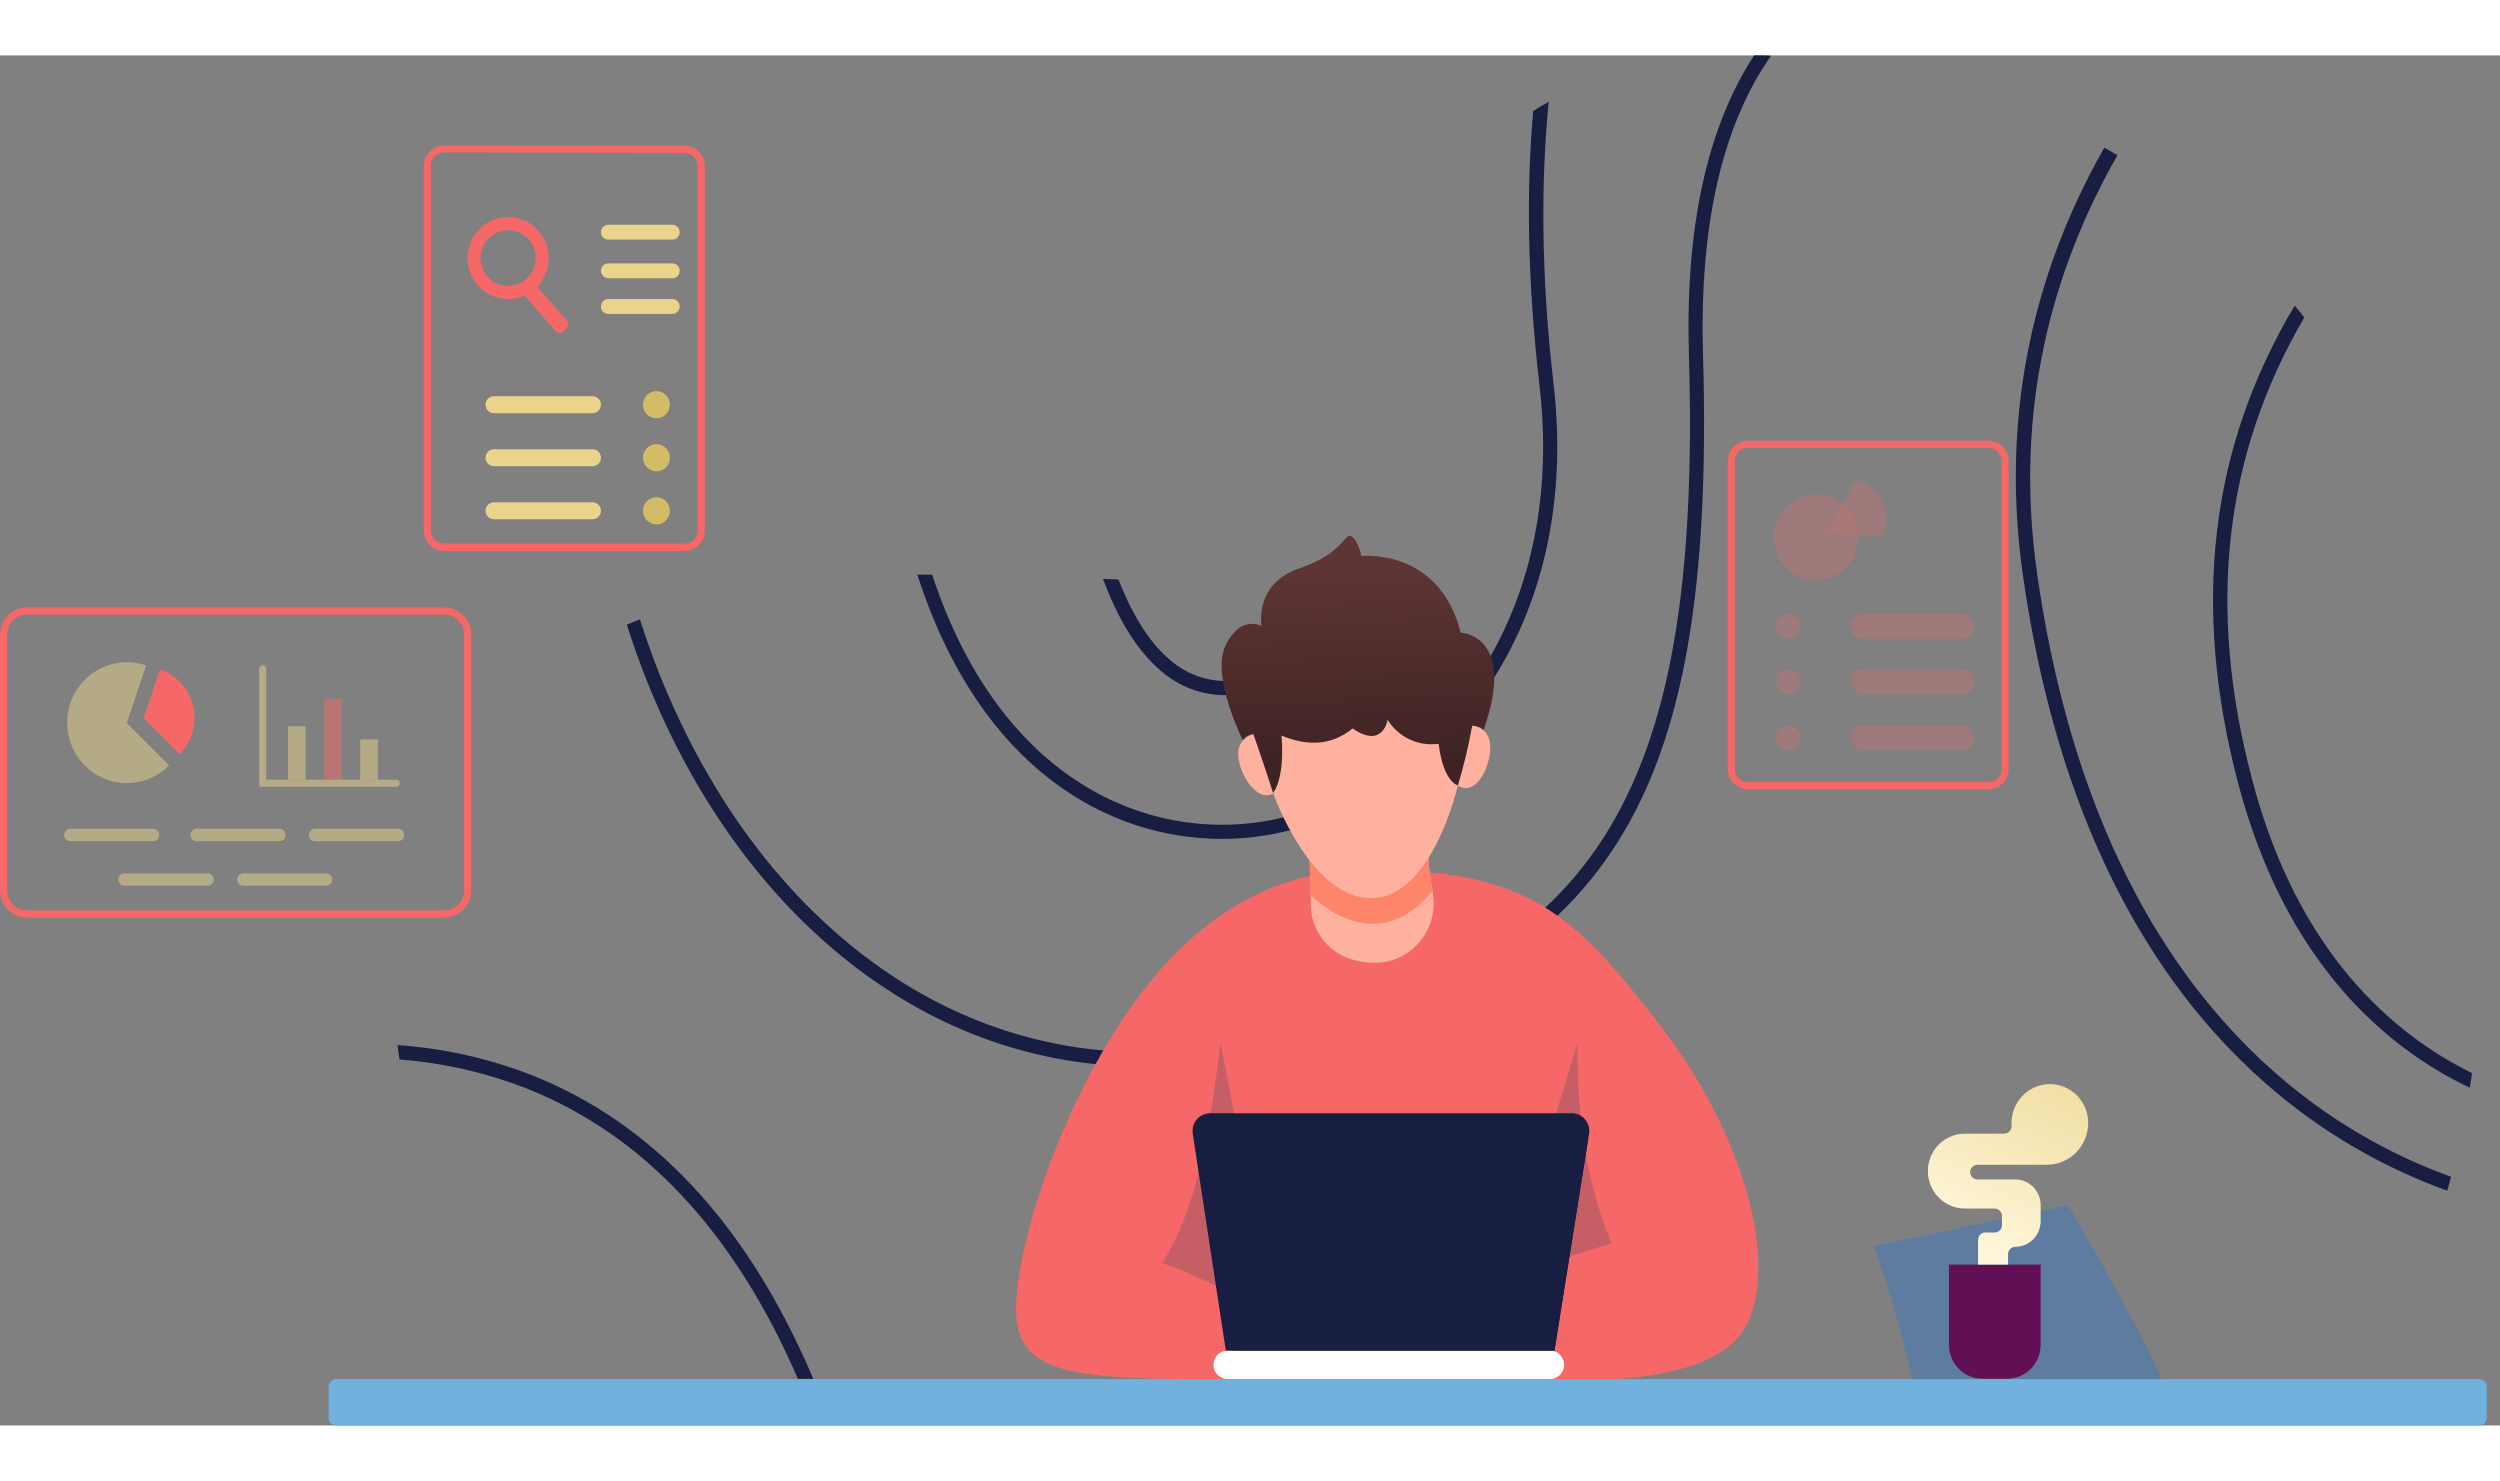<svg width="157" height="93" viewBox="0 0 177 97" fill="none" xmlns="http://www.w3.org/2000/svg">
<rect x="0" y="0" width="177" height="97" fill="#808080" stroke="none"/>
<path d="M173.535 79.395C173.445 79.728 173.355 80.057 173.265 80.38C171.282 79.662 169.357 78.79 167.507 77.771C158.373 72.753 146.741 61.574 143.22 36.788C141.705 26.104 143.639 15.927 148.985 6.532C149.295 6.702 149.605 6.88 149.915 7.062C145.226 15.303 142.588 25.153 144.222 36.643C147.683 60.987 159.033 71.951 167.947 76.858C169.741 77.85 171.61 78.698 173.535 79.395Z" fill="#171E41"/>
<path d="M175.024 72.053C174.975 72.402 174.919 72.75 174.86 73.088C169.092 70.347 161.818 64.383 158.434 51.435C155.158 38.891 156.462 27.768 162.463 17.718C162.695 17.99 162.921 18.27 163.145 18.552C157.451 28.289 156.239 39.057 159.425 51.165C162.639 63.565 169.51 69.35 175.024 72.053Z" fill="#171E41"/>
<path d="M120.573 21.164C121.057 37.631 119.216 48.243 114.567 55.637C109.71 63.383 101.609 68.065 88.3 70.815C85.887 71.325 83.429 71.584 80.964 71.59C73.473 71.59 66.416 69.119 60.233 64.293C53.039 58.673 47.526 50.209 44.377 40.303C44.687 40.171 44.997 40.042 45.307 39.923C48.406 49.663 53.796 57.986 60.85 63.493C68.775 69.689 78.206 71.878 88.102 69.831C112.856 64.706 120.502 52.897 119.575 21.192C119.309 12.196 120.862 5.096 124.19 0C124.584 0 124.984 -7.65183e-07 125.39 0.019C121.925 4.97 120.307 12.058 120.573 21.164Z" fill="#171E41"/>
<path d="M89.686 55.207C88.637 55.383 87.576 55.471 86.512 55.471C78.531 55.471 69.392 50.576 64.947 36.765C65.294 36.765 65.645 36.765 65.995 36.765C70.895 51.592 81.401 55.581 89.522 54.223C100.49 52.404 111.04 40.977 108.998 23.378C108.121 15.83 108.068 9.385 108.551 3.935C108.905 3.706 109.274 3.49 109.649 3.283C109.103 8.834 109.085 15.447 109.993 23.259C112.103 41.472 101.104 53.31 89.686 55.207Z" fill="#171E41"/>
<path d="M96.334 36.565C95.97 38.408 95.212 40.149 94.111 41.664C92.58 43.696 90.429 44.897 87.721 45.236C87.402 45.276 87.081 45.295 86.76 45.295C85.072 45.295 83.442 44.677 82.17 43.555C80.363 42.018 79.046 39.635 78.088 37.054C78.457 37.076 78.819 37.089 79.185 37.104C80.075 39.387 81.252 41.454 82.814 42.78C83.463 43.355 84.226 43.783 85.052 44.034C85.878 44.285 86.748 44.354 87.603 44.235C90.039 43.922 91.96 42.862 93.327 41.059C94.245 39.788 94.896 38.341 95.24 36.806C95.624 36.737 95.971 36.656 96.334 36.565Z" fill="#171E41"/>
<path d="M57.58 93.701H56.492C52.013 83.331 45.561 76.416 37.276 73.139C34.396 72.013 31.367 71.322 28.288 71.088C28.233 70.749 28.183 70.414 28.143 70.069C31.401 70.293 34.608 71.012 37.654 72.201C46.292 75.623 52.987 82.845 57.58 93.701Z" fill="#171E41"/>
<path d="M146.424 81.408C146.424 81.408 151.461 89.91 153.202 94.033H135.45C134.741 90.725 133.809 87.47 132.66 84.29L146.424 81.408Z" fill="#5D7CA0"/>
<path d="M124.205 88.358C124.071 88.928 123.862 89.477 123.585 89.991C121.173 94.448 110.735 93.717 110.735 93.717H86.911C77.049 93.717 73.097 93.469 72.152 90.355C72.099 90.18 72.055 90.002 72.022 89.822C71.355 86.203 74.684 74.421 80.836 66.343C83.985 62.213 87.239 60.037 90.134 58.899C92.346 58.05 94.698 57.634 97.064 57.673C100.089 57.673 102.531 57.898 104.601 58.391C110.162 59.708 113.069 62.888 117.433 68.529C122.773 75.425 125.413 83.519 124.205 88.358Z" fill="#F56867"/>
<g style="mix-blend-mode:multiply" opacity="0.22">
<path d="M82.293 85.498C84.881 81.38 85.702 75.673 86.412 69.878L88.656 81.662H108.12L111.696 69.878C111.612 75.384 112.359 80.787 114.941 85.952C114.941 85.952 102.215 100.525 82.293 85.498Z" fill="#1F395E"/>
</g>
<path d="M88.203 93.72H86.91C77.049 93.72 73.097 93.472 72.152 90.358C71.637 87.909 72.291 85.341 75.251 84.566C79.853 83.362 87.912 88.1 87.912 88.1L88.203 93.72Z" fill="#F56867"/>
<path d="M124.204 88.358C124.07 88.928 123.862 89.477 123.584 89.991C121.173 94.448 110.734 93.717 110.734 93.717H103.668L104.567 87.658C104.567 87.658 117.103 81.785 121.594 83.616C123.792 84.513 124.464 86.373 124.204 88.358Z" fill="#F56867"/>
<path d="M104.608 58.394C104.397 61.216 103.241 66.387 97.601 66.387C91.656 66.387 90.398 61.301 90.141 58.902C92.353 58.053 94.705 57.637 97.071 57.676C100.096 57.676 102.538 57.902 104.608 58.394Z" fill="#F56867"/>
<path d="M109.743 93.717H86.91C86.645 93.717 86.392 93.61 86.204 93.421C86.017 93.232 85.912 92.975 85.912 92.707C85.912 92.439 86.017 92.182 86.204 91.993C86.392 91.804 86.645 91.697 86.91 91.697H109.743C109.874 91.697 110.004 91.723 110.125 91.774C110.246 91.825 110.356 91.899 110.448 91.993C110.541 92.087 110.615 92.198 110.665 92.321C110.715 92.443 110.741 92.574 110.741 92.707C110.741 92.84 110.715 92.971 110.665 93.093C110.615 93.216 110.541 93.327 110.448 93.421C110.356 93.515 110.246 93.589 110.125 93.64C110.004 93.691 109.874 93.717 109.743 93.717Z" fill="white"/>
<path d="M112.509 76.35L112.422 76.874L110.057 91.694H86.787L84.444 76.328C84.419 76.151 84.432 75.971 84.481 75.799C84.53 75.627 84.615 75.468 84.73 75.332C84.845 75.197 84.988 75.087 85.148 75.012C85.308 74.936 85.483 74.897 85.659 74.895H111.297C111.475 74.897 111.651 74.937 111.813 75.014C111.975 75.091 112.118 75.203 112.233 75.341C112.348 75.479 112.432 75.641 112.48 75.815C112.527 75.989 112.537 76.171 112.509 76.35Z" fill="#171E41"/>
<path d="M112.421 76.88L110.056 91.701H86.91L94.754 90.873C98.702 90.457 102.453 88.924 105.578 86.449C108.703 83.974 111.074 80.657 112.421 76.88Z" fill="#171E41"/>
<path d="M97.52 64.239H97.365C96.593 64.249 95.828 64.093 95.121 63.781C94.405 63.44 93.804 62.894 93.391 62.211C92.979 61.527 92.773 60.737 92.799 59.937C92.799 59.77 92.799 59.623 92.799 59.447C92.799 58.099 92.719 56.979 92.719 56.979V56.371L101.087 55.995C101.114 57.061 101.225 58.123 101.422 59.171C101.423 59.184 101.423 59.196 101.422 59.209C101.54 59.805 101.529 60.419 101.39 61.011C101.251 61.602 100.987 62.156 100.616 62.634C100.245 63.112 99.776 63.503 99.242 63.78C98.707 64.057 98.12 64.214 97.52 64.239Z" fill="#FEB19E"/>
<path d="M101.427 59.171C97.934 63.32 94.345 60.896 92.79 59.447C92.79 58.099 92.709 56.979 92.709 56.979V56.371L101.077 55.995C101.109 57.061 101.226 58.124 101.427 59.171Z" fill="#FF856A"/>
<path d="M90.144 52.25C90.144 52.25 92.744 59.664 97.08 59.664C101.416 59.664 103.217 51.68 103.217 51.68V44.737H89.812L90.144 52.25Z" fill="#FEB19E"/>
<path d="M88.749 48.067C88.749 48.067 87.472 48.303 87.689 49.786C87.906 51.269 89.239 53.069 90.32 52.122L88.749 48.067Z" fill="#FEB19E"/>
<path d="M104.23 47.447C104.23 47.447 105.526 47.503 105.51 49.014C105.495 50.526 104.416 52.48 103.217 51.689L104.23 47.447Z" fill="#FEB19E"/>
<path d="M104.229 47.446C103.979 48.878 103.64 50.291 103.215 51.68C103.215 51.68 102.19 51.47 101.855 48.735C101.155 48.834 100.442 48.726 99.801 48.425C99.16 48.124 98.619 47.643 98.241 47.039C98.241 47.039 97.909 49.143 95.762 47.647C94.333 48.829 92.644 48.952 90.728 48.152C90.728 48.152 91.038 50.912 90.136 52.229C90.136 52.229 89.805 51.137 88.742 48.045C88.593 48.059 88.45 48.105 88.321 48.18C88.192 48.255 88.081 48.358 87.995 48.481C87.995 48.481 85.698 43.934 86.78 41.748C87.862 39.563 89.315 40.4 89.315 40.4C89.315 40.4 88.776 37.411 91.977 36.323C95.179 35.235 95.179 33.755 95.678 34.05C96.177 34.345 96.385 35.439 96.385 35.439C96.385 35.439 101.917 34.849 103.414 40.867C103.414 40.867 107.409 40.996 105.038 47.766C105.044 47.788 104.889 47.509 104.229 47.446Z" fill="url(#paint0_linear)"/>
<path d="M175.522 93.717H23.808C23.509 93.717 23.266 93.963 23.266 94.266V96.451C23.266 96.754 23.509 97 23.808 97H175.522C175.822 97 176.065 96.754 176.065 96.451V94.266C176.065 93.963 175.822 93.717 175.522 93.717Z" fill="#70B2DD"/>
<path d="M137.989 85.611H144.476V91.293C144.476 91.929 144.226 92.539 143.782 92.989C143.337 93.439 142.734 93.692 142.105 93.692H140.357C139.728 93.692 139.125 93.439 138.681 92.989C138.236 92.539 137.986 91.929 137.986 91.293V85.611H137.989Z" fill="url(#paint1_linear)"/>
<path d="M140.049 85.61V83.857C140.049 83.789 140.062 83.721 140.088 83.658C140.114 83.595 140.152 83.538 140.2 83.489C140.248 83.441 140.304 83.403 140.367 83.376C140.429 83.35 140.496 83.337 140.564 83.337H141.221C141.288 83.337 141.356 83.324 141.418 83.298C141.481 83.272 141.538 83.234 141.586 83.186C141.634 83.137 141.673 83.08 141.699 83.016C141.725 82.953 141.738 82.885 141.738 82.816V82.161C141.738 82.092 141.725 82.024 141.699 81.961C141.673 81.898 141.634 81.84 141.586 81.792C141.538 81.743 141.481 81.705 141.418 81.679C141.356 81.653 141.288 81.64 141.221 81.64H139.113C138.769 81.64 138.428 81.572 138.11 81.438C137.792 81.305 137.503 81.109 137.26 80.863C137.017 80.617 136.824 80.324 136.693 80.002C136.561 79.68 136.494 79.336 136.494 78.987C136.494 78.285 136.77 77.611 137.261 77.114C137.752 76.617 138.418 76.338 139.113 76.338H141.902C142.039 76.338 142.17 76.283 142.266 76.185C142.363 76.087 142.417 75.955 142.417 75.817V75.576C142.418 74.847 142.704 74.15 143.213 73.635C143.722 73.121 144.412 72.832 145.132 72.832C145.851 72.832 146.541 73.121 147.05 73.635C147.558 74.15 147.844 74.848 147.844 75.576C147.844 75.965 147.769 76.351 147.621 76.711C147.474 77.071 147.258 77.398 146.986 77.674C146.714 77.95 146.39 78.168 146.034 78.317C145.678 78.466 145.297 78.543 144.912 78.542H140.003C139.935 78.542 139.868 78.555 139.806 78.582C139.743 78.608 139.687 78.646 139.639 78.695C139.591 78.743 139.553 78.8 139.527 78.863C139.501 78.927 139.488 78.994 139.488 79.063C139.488 79.131 139.501 79.199 139.527 79.262C139.553 79.325 139.591 79.382 139.639 79.431C139.687 79.479 139.743 79.517 139.806 79.543C139.868 79.57 139.935 79.583 140.003 79.583H142.687C143.162 79.584 143.618 79.776 143.953 80.116C144.289 80.457 144.478 80.918 144.478 81.399V82.534C144.478 82.772 144.432 83.008 144.342 83.229C144.253 83.449 144.121 83.649 143.954 83.818C143.788 83.986 143.59 84.12 143.373 84.212C143.155 84.303 142.922 84.35 142.687 84.35C142.619 84.349 142.551 84.362 142.489 84.388C142.426 84.415 142.369 84.453 142.321 84.501C142.273 84.549 142.234 84.607 142.208 84.67C142.182 84.734 142.169 84.802 142.169 84.87V85.61H140.049Z" fill="url(#paint2_linear)"/>
<path d="M140.78 51.957H123.755C123.375 51.956 123.01 51.803 122.742 51.531C122.473 51.259 122.321 50.89 122.32 50.505V28.73C122.32 28.344 122.471 27.975 122.741 27.703C123.01 27.431 123.375 27.278 123.755 27.278H140.78C141.16 27.278 141.525 27.431 141.794 27.703C142.064 27.975 142.215 28.344 142.215 28.73V50.508C142.213 50.893 142.061 51.261 141.792 51.532C141.524 51.804 141.16 51.956 140.78 51.957ZM123.749 27.782C123.502 27.782 123.266 27.882 123.092 28.058C122.917 28.234 122.819 28.474 122.819 28.723V50.508C122.819 50.758 122.917 50.997 123.092 51.174C123.266 51.35 123.502 51.449 123.749 51.449H140.78C141.026 51.449 141.263 51.35 141.437 51.174C141.612 50.997 141.71 50.758 141.71 50.508V28.73C141.71 28.48 141.612 28.241 141.437 28.064C141.263 27.888 141.026 27.789 140.78 27.789L123.749 27.782Z" fill="#F56867"/>
<g opacity="0.5">
<g style="mix-blend-mode:multiply" opacity="0.5">
<path d="M131.49 34.814C131.871 33.186 130.876 31.553 129.267 31.167C127.658 30.781 126.045 31.788 125.663 33.416C125.282 35.044 126.277 36.676 127.886 37.062C129.495 37.448 131.108 36.441 131.49 34.814Z" fill="#F56867"/>
</g>
<g style="mix-blend-mode:multiply" opacity="0.5">
<path d="M129.363 33.712L131.359 30.125C133.188 30.589 134.062 32.32 133.188 34.123L129.363 33.712Z" fill="#F56867"/>
</g>
<g style="mix-blend-mode:multiply" opacity="0.5">
<path d="M127.49 40.423C127.49 40.598 127.439 40.769 127.343 40.915C127.247 41.06 127.11 41.173 126.951 41.24C126.791 41.307 126.615 41.325 126.446 41.291C126.276 41.257 126.12 41.172 125.998 41.049C125.876 40.925 125.793 40.767 125.759 40.596C125.725 40.424 125.743 40.246 125.809 40.085C125.875 39.923 125.987 39.785 126.131 39.688C126.274 39.591 126.443 39.539 126.616 39.539C126.731 39.539 126.845 39.562 126.951 39.606C127.057 39.651 127.153 39.716 127.234 39.798C127.315 39.88 127.38 39.978 127.424 40.085C127.468 40.192 127.49 40.307 127.49 40.423Z" fill="#F56867"/>
</g>
<g style="mix-blend-mode:multiply" opacity="0.5">
<path d="M127.49 44.337C127.49 44.512 127.439 44.683 127.343 44.828C127.247 44.974 127.11 45.087 126.951 45.154C126.791 45.221 126.615 45.238 126.446 45.204C126.276 45.17 126.12 45.086 125.998 44.962C125.876 44.839 125.793 44.681 125.759 44.51C125.725 44.338 125.743 44.16 125.809 43.999C125.875 43.837 125.987 43.699 126.131 43.602C126.274 43.505 126.443 43.453 126.616 43.453C126.731 43.453 126.845 43.475 126.951 43.52C127.057 43.564 127.153 43.63 127.234 43.712C127.315 43.794 127.38 43.891 127.424 43.999C127.468 44.106 127.49 44.221 127.49 44.337Z" fill="#F56867"/>
</g>
<g style="mix-blend-mode:multiply" opacity="0.5">
<path d="M138.887 41.308H131.898C131.784 41.308 131.67 41.285 131.564 41.24C131.458 41.196 131.362 41.131 131.281 41.048C131.2 40.966 131.136 40.869 131.093 40.761C131.049 40.654 131.027 40.539 131.027 40.423C131.027 40.307 131.049 40.193 131.093 40.085C131.136 39.978 131.2 39.88 131.281 39.798C131.362 39.716 131.458 39.651 131.564 39.606C131.67 39.562 131.784 39.539 131.898 39.539H138.887C139.119 39.539 139.341 39.632 139.505 39.798C139.669 39.964 139.761 40.189 139.761 40.423C139.761 40.658 139.669 40.883 139.505 41.049C139.341 41.215 139.119 41.308 138.887 41.308Z" fill="#F56867"/>
</g>
<g style="mix-blend-mode:multiply" opacity="0.5">
<path d="M138.887 45.221H131.898C131.784 45.221 131.67 45.198 131.564 45.154C131.458 45.109 131.362 45.044 131.281 44.962C131.2 44.88 131.136 44.782 131.093 44.675C131.049 44.568 131.027 44.453 131.027 44.337C131.027 44.221 131.049 44.106 131.093 43.999C131.136 43.892 131.2 43.794 131.281 43.712C131.362 43.63 131.458 43.565 131.564 43.52C131.67 43.475 131.784 43.453 131.898 43.453H138.887C139.119 43.453 139.341 43.546 139.505 43.712C139.669 43.877 139.761 44.102 139.761 44.337C139.761 44.572 139.669 44.796 139.505 44.962C139.341 45.128 139.119 45.221 138.887 45.221Z" fill="#F56867"/>
</g>
<g style="mix-blend-mode:multiply" opacity="0.5">
<path d="M127.49 48.313C127.49 48.488 127.439 48.659 127.343 48.804C127.247 48.95 127.11 49.063 126.951 49.13C126.791 49.197 126.615 49.215 126.446 49.18C126.276 49.146 126.12 49.062 125.998 48.938C125.876 48.815 125.793 48.657 125.759 48.486C125.725 48.314 125.743 48.136 125.809 47.975C125.875 47.813 125.987 47.675 126.131 47.578C126.274 47.481 126.443 47.429 126.616 47.429C126.731 47.429 126.845 47.452 126.951 47.496C127.057 47.541 127.153 47.606 127.234 47.688C127.315 47.77 127.38 47.867 127.424 47.975C127.468 48.082 127.49 48.197 127.49 48.313Z" fill="#F56867"/>
</g>
<g style="mix-blend-mode:multiply" opacity="0.5">
<path d="M138.887 49.197H131.898C131.784 49.197 131.67 49.174 131.564 49.13C131.458 49.086 131.362 49.02 131.281 48.938C131.2 48.856 131.136 48.758 131.093 48.651C131.049 48.544 131.027 48.429 131.027 48.313C131.027 48.197 131.049 48.082 131.093 47.975C131.136 47.868 131.2 47.77 131.281 47.688C131.362 47.606 131.458 47.541 131.564 47.496C131.67 47.452 131.784 47.429 131.898 47.429H138.887C139.119 47.429 139.341 47.522 139.505 47.688C139.669 47.854 139.761 48.078 139.761 48.313C139.761 48.548 139.669 48.773 139.505 48.938C139.341 49.104 139.119 49.197 138.887 49.197Z" fill="#F56867"/>
</g>
</g>
<path d="M48.464 35.091H31.433C31.052 35.091 30.688 34.938 30.418 34.666C30.149 34.393 29.998 34.024 29.998 33.639V7.84C29.998 7.455 30.149 7.085 30.418 6.813C30.688 6.541 31.052 6.388 31.433 6.388H48.464C48.844 6.388 49.209 6.541 49.478 6.813C49.748 7.085 49.899 7.455 49.899 7.84V33.655C49.894 34.037 49.741 34.402 49.472 34.67C49.204 34.939 48.841 35.09 48.464 35.091ZM31.433 6.868C31.186 6.868 30.95 6.967 30.776 7.143C30.601 7.32 30.503 7.559 30.503 7.809V33.623C30.503 33.873 30.601 34.112 30.776 34.288C30.95 34.465 31.186 34.564 31.433 34.564H48.464C48.71 34.564 48.947 34.465 49.121 34.288C49.296 34.112 49.394 33.873 49.394 33.623V7.84C49.394 7.59 49.296 7.351 49.121 7.175C48.947 6.998 48.71 6.899 48.464 6.899L31.433 6.868Z" fill="#F56867"/>
<path d="M36.844 16.677L37.648 15.955L40.146 18.801C40.212 18.876 40.246 18.975 40.24 19.075C40.234 19.176 40.189 19.27 40.115 19.337L39.872 19.555C39.797 19.622 39.7 19.656 39.6 19.65C39.501 19.645 39.408 19.599 39.342 19.524L36.844 16.677Z" fill="#F56867"/>
<path d="M35.974 11.443C35.406 11.443 34.851 11.613 34.379 11.932C33.907 12.251 33.539 12.705 33.322 13.235C33.105 13.766 33.048 14.35 33.159 14.913C33.269 15.476 33.543 15.994 33.944 16.4C34.346 16.806 34.857 17.082 35.414 17.195C35.97 17.307 36.547 17.249 37.072 17.029C37.596 16.809 38.044 16.437 38.36 15.96C38.675 15.482 38.843 14.921 38.843 14.347C38.843 13.576 38.541 12.838 38.003 12.293C37.465 11.749 36.735 11.443 35.974 11.443ZM35.974 16.325C35.587 16.325 35.209 16.209 34.887 15.992C34.565 15.774 34.315 15.465 34.167 15.104C34.019 14.742 33.98 14.344 34.055 13.96C34.131 13.577 34.317 13.224 34.591 12.947C34.864 12.671 35.213 12.482 35.592 12.406C35.971 12.329 36.364 12.369 36.722 12.518C37.079 12.668 37.385 12.922 37.6 13.247C37.814 13.572 37.929 13.955 37.929 14.347C37.928 14.871 37.722 15.374 37.355 15.745C36.989 16.116 36.492 16.324 35.974 16.325Z" fill="#F56867"/>
<path d="M47.599 13.042H43.068C42.999 13.042 42.931 13.029 42.868 13.002C42.805 12.976 42.748 12.937 42.699 12.888C42.651 12.839 42.613 12.781 42.587 12.717C42.56 12.653 42.547 12.585 42.547 12.515C42.547 12.446 42.56 12.378 42.587 12.314C42.613 12.25 42.651 12.192 42.699 12.143C42.748 12.094 42.805 12.055 42.868 12.029C42.931 12.002 42.999 11.989 43.068 11.989H47.599C47.737 11.989 47.869 12.044 47.967 12.143C48.065 12.242 48.119 12.376 48.119 12.515C48.119 12.655 48.065 12.789 47.967 12.888C47.869 12.987 47.737 13.042 47.599 13.042Z" fill="#EAD48C"/>
<path d="M47.599 15.777H43.068C42.999 15.777 42.931 15.763 42.868 15.737C42.805 15.71 42.748 15.671 42.699 15.623C42.651 15.574 42.613 15.515 42.587 15.452C42.56 15.388 42.547 15.319 42.547 15.25C42.547 15.181 42.56 15.112 42.587 15.048C42.613 14.984 42.651 14.926 42.699 14.877C42.748 14.829 42.805 14.79 42.868 14.763C42.931 14.737 42.999 14.723 43.068 14.723H47.599C47.737 14.723 47.869 14.779 47.967 14.877C48.065 14.976 48.119 15.11 48.119 15.25C48.119 15.319 48.106 15.388 48.08 15.452C48.054 15.515 48.015 15.574 47.967 15.623C47.919 15.671 47.861 15.71 47.798 15.737C47.735 15.763 47.667 15.777 47.599 15.777Z" fill="#EAD48C"/>
<path d="M47.599 18.301H43.068C42.999 18.301 42.931 18.287 42.868 18.261C42.805 18.234 42.748 18.196 42.699 18.147C42.651 18.098 42.613 18.04 42.587 17.976C42.56 17.912 42.547 17.843 42.547 17.774C42.547 17.705 42.56 17.637 42.587 17.573C42.613 17.509 42.651 17.451 42.699 17.402C42.748 17.353 42.805 17.314 42.868 17.287C42.931 17.261 42.999 17.247 43.068 17.247H47.599C47.667 17.247 47.735 17.261 47.798 17.287C47.861 17.314 47.919 17.353 47.967 17.402C48.015 17.451 48.054 17.509 48.08 17.573C48.106 17.637 48.119 17.705 48.119 17.774C48.119 17.914 48.065 18.048 47.967 18.147C47.869 18.245 47.737 18.301 47.599 18.301Z" fill="#EAD48C"/>
<path d="M41.956 25.329H34.967C34.81 25.328 34.66 25.265 34.549 25.152C34.438 25.04 34.376 24.888 34.375 24.73C34.375 24.571 34.437 24.418 34.548 24.305C34.659 24.192 34.81 24.128 34.967 24.128H41.956C42.113 24.128 42.264 24.192 42.375 24.305C42.486 24.418 42.548 24.571 42.548 24.73C42.547 24.888 42.484 25.04 42.374 25.152C42.263 25.265 42.113 25.328 41.956 25.329Z" fill="#EAD48C"/>
<path d="M41.956 29.083H34.967C34.81 29.083 34.659 29.02 34.548 28.907C34.437 28.795 34.375 28.643 34.375 28.484C34.376 28.325 34.438 28.173 34.549 28.061C34.66 27.949 34.81 27.886 34.967 27.885H41.956C42.113 27.886 42.263 27.949 42.374 28.061C42.484 28.173 42.547 28.325 42.548 28.484C42.548 28.643 42.486 28.795 42.374 28.907C42.264 29.02 42.113 29.083 41.956 29.083Z" fill="#EAD48C"/>
<path d="M41.956 32.839H34.967C34.81 32.838 34.66 32.775 34.549 32.663C34.438 32.551 34.376 32.399 34.375 32.24C34.375 32.081 34.437 31.929 34.548 31.817C34.659 31.704 34.81 31.641 34.967 31.641H41.956C42.113 31.641 42.264 31.704 42.374 31.817C42.486 31.929 42.548 32.081 42.548 32.24C42.547 32.399 42.484 32.551 42.374 32.663C42.263 32.775 42.113 32.838 41.956 32.839Z" fill="#EAD48C"/>
<path d="M47.428 24.73C47.428 24.92 47.373 25.106 47.268 25.265C47.163 25.423 47.015 25.546 46.841 25.619C46.667 25.692 46.476 25.711 46.291 25.674C46.107 25.637 45.937 25.545 45.804 25.41C45.671 25.276 45.58 25.104 45.544 24.917C45.507 24.731 45.526 24.537 45.598 24.361C45.67 24.185 45.792 24.035 45.948 23.929C46.105 23.823 46.289 23.767 46.477 23.767C46.729 23.767 46.971 23.868 47.15 24.049C47.328 24.229 47.428 24.474 47.428 24.73Z" fill="#D3BC66"/>
<path d="M47.428 28.483C47.428 28.674 47.373 28.86 47.268 29.018C47.163 29.177 47.015 29.3 46.841 29.373C46.667 29.446 46.476 29.465 46.291 29.428C46.107 29.39 45.937 29.299 45.804 29.164C45.671 29.03 45.58 28.858 45.544 28.671C45.507 28.485 45.526 28.291 45.598 28.115C45.67 27.939 45.792 27.789 45.948 27.683C46.105 27.577 46.289 27.521 46.477 27.521C46.602 27.52 46.726 27.545 46.842 27.593C46.957 27.641 47.062 27.712 47.151 27.802C47.239 27.891 47.309 27.998 47.357 28.115C47.404 28.232 47.429 28.357 47.428 28.483Z" fill="#D3BC66"/>
<path d="M47.428 32.24C47.428 32.431 47.373 32.617 47.268 32.775C47.163 32.934 47.015 33.057 46.841 33.13C46.667 33.203 46.476 33.222 46.291 33.185C46.107 33.148 45.937 33.056 45.804 32.921C45.671 32.787 45.58 32.615 45.544 32.428C45.507 32.242 45.526 32.048 45.598 31.872C45.67 31.696 45.792 31.546 45.948 31.44C46.105 31.334 46.289 31.278 46.477 31.278C46.729 31.278 46.971 31.379 47.15 31.56C47.328 31.74 47.428 31.985 47.428 32.24Z" fill="#D3BC66"/>
<path d="M31.442 61.047H1.912C1.405 61.046 0.919 60.842 0.561 60.479C0.203 60.117 0.001 59.625 0 59.112V41.018C0 40.505 0.201 40.012 0.56 39.65C0.919 39.287 1.405 39.083 1.912 39.083H31.442C31.694 39.081 31.944 39.131 32.177 39.227C32.41 39.324 32.622 39.466 32.801 39.646C32.979 39.826 33.121 40.04 33.218 40.275C33.314 40.51 33.364 40.763 33.364 41.018V59.112C33.364 59.367 33.314 59.619 33.217 59.854C33.12 60.089 32.978 60.303 32.8 60.483C32.621 60.662 32.41 60.804 32.177 60.901C31.944 60.998 31.694 61.048 31.442 61.047ZM1.912 39.588C1.54 39.591 1.183 39.743 0.921 40.011C0.659 40.279 0.511 40.641 0.511 41.018V59.112C0.512 59.491 0.661 59.854 0.926 60.122C1.191 60.39 1.55 60.541 1.925 60.542H31.442C31.817 60.541 32.176 60.39 32.441 60.122C32.706 59.854 32.855 59.491 32.856 59.112V41.018C32.856 40.638 32.707 40.275 32.442 40.007C32.177 39.738 31.817 39.588 31.442 39.588H1.912Z" fill="#F56867"/>
<path opacity="0.5" d="M11.976 50.271C11.443 50.81 10.777 51.195 10.047 51.386C9.317 51.578 8.55 51.568 7.825 51.358C7.1 51.149 6.443 50.747 5.923 50.195C5.403 49.642 5.038 48.959 4.867 48.217C4.695 47.474 4.723 46.698 4.947 45.97C5.171 45.241 5.584 44.587 6.142 44.074C6.7 43.561 7.384 43.208 8.122 43.052C8.86 42.896 9.625 42.943 10.34 43.187L8.982 47.264L11.976 50.271Z" fill="#EAD48C"/>
<path d="M13.77 46.909C13.771 47.387 13.678 47.86 13.497 48.301C13.315 48.742 13.049 49.142 12.713 49.477L10.172 46.909L11.325 43.46C12.038 43.703 12.658 44.167 13.096 44.786C13.535 45.405 13.771 46.148 13.77 46.909Z" fill="#F56867"/>
<path opacity="0.5" d="M28.081 51.776H18.349V43.463C18.345 43.427 18.349 43.391 18.36 43.357C18.37 43.323 18.388 43.292 18.412 43.265C18.435 43.239 18.464 43.217 18.496 43.203C18.529 43.188 18.563 43.181 18.599 43.181C18.634 43.181 18.669 43.188 18.701 43.203C18.733 43.217 18.762 43.239 18.786 43.265C18.809 43.292 18.827 43.323 18.838 43.357C18.849 43.391 18.852 43.427 18.848 43.463V51.271H28.081C28.142 51.278 28.199 51.308 28.24 51.354C28.282 51.401 28.304 51.461 28.304 51.524C28.304 51.586 28.282 51.647 28.24 51.693C28.199 51.74 28.142 51.769 28.081 51.776Z" fill="#EAD48C"/>
<path opacity="0.5" d="M21.634 47.492H20.385V51.271H21.634V47.492Z" fill="#EAD48C"/>
<path opacity="0.5" d="M24.212 45.576H22.963V51.271H24.212V45.576Z" fill="#F56867"/>
<path opacity="0.5" d="M26.751 48.424H25.502V51.271H26.751V48.424Z" fill="#EAD48C"/>
<path opacity="0.5" d="M10.842 54.749H4.978C4.737 54.749 4.541 54.947 4.541 55.191C4.541 55.436 4.737 55.633 4.978 55.633H10.842C11.083 55.633 11.279 55.436 11.279 55.191C11.279 54.947 11.083 54.749 10.842 54.749Z" fill="#EAD48C"/>
<path opacity="0.5" d="M19.783 54.749H13.919C13.678 54.749 13.482 54.947 13.482 55.191C13.482 55.436 13.678 55.633 13.919 55.633H19.783C20.025 55.633 20.22 55.436 20.22 55.191C20.22 54.947 20.025 54.749 19.783 54.749Z" fill="#EAD48C"/>
<path opacity="0.5" d="M28.182 54.749H22.318C22.076 54.749 21.881 54.947 21.881 55.191C21.881 55.436 22.076 55.633 22.318 55.633H28.182C28.423 55.633 28.619 55.436 28.619 55.191C28.619 54.947 28.423 54.749 28.182 54.749Z" fill="#EAD48C"/>
<path opacity="0.5" d="M14.701 58.788H8.812C8.697 58.788 8.586 58.742 8.504 58.66C8.422 58.578 8.376 58.466 8.375 58.349C8.375 58.291 8.386 58.234 8.408 58.18C8.43 58.126 8.462 58.078 8.503 58.036C8.544 57.995 8.592 57.963 8.645 57.941C8.698 57.918 8.755 57.907 8.812 57.907H14.701C14.758 57.907 14.815 57.918 14.868 57.941C14.921 57.963 14.969 57.995 15.01 58.036C15.05 58.078 15.082 58.126 15.104 58.18C15.126 58.234 15.138 58.291 15.138 58.349C15.137 58.466 15.091 58.578 15.009 58.66C14.927 58.742 14.816 58.788 14.701 58.788Z" fill="#EAD48C"/>
<path opacity="0.5" d="M23.09 58.788H17.226C17.111 58.788 17 58.742 16.918 58.66C16.836 58.578 16.79 58.466 16.789 58.349C16.789 58.291 16.8 58.234 16.822 58.18C16.844 58.126 16.877 58.078 16.917 58.036C16.958 57.995 17.006 57.963 17.059 57.941C17.112 57.918 17.169 57.907 17.226 57.907H23.09C23.147 57.907 23.204 57.918 23.257 57.941C23.31 57.963 23.358 57.995 23.399 58.036C23.439 58.078 23.472 58.126 23.494 58.18C23.516 58.234 23.527 58.291 23.527 58.349C23.526 58.466 23.48 58.578 23.398 58.66C23.316 58.742 23.205 58.788 23.09 58.788Z" fill="#EAD48C"/>
<defs>
<linearGradient id="paint0_linear" x1="96.304" y1="49.852" x2="95.958" y2="36.634" gradientUnits="userSpaceOnUse">
<stop stop-color="#3F2323"/>
<stop offset="1" stop-color="#5E3434"/>
</linearGradient>
<linearGradient id="paint1_linear" x1="3386.73" y1="3236.63" x2="3522.56" y2="3236.63" gradientUnits="userSpaceOnUse">
<stop stop-color="#621055"/>
<stop offset="1"/>
</linearGradient>
<linearGradient id="paint2_linear" x1="147.255" y1="67.115" x2="138.865" y2="83.571" gradientUnits="userSpaceOnUse">
<stop stop-color="#EAD48C"/>
<stop offset="1" stop-color="#FFF6DA"/>
</linearGradient>
</defs>
</svg>
